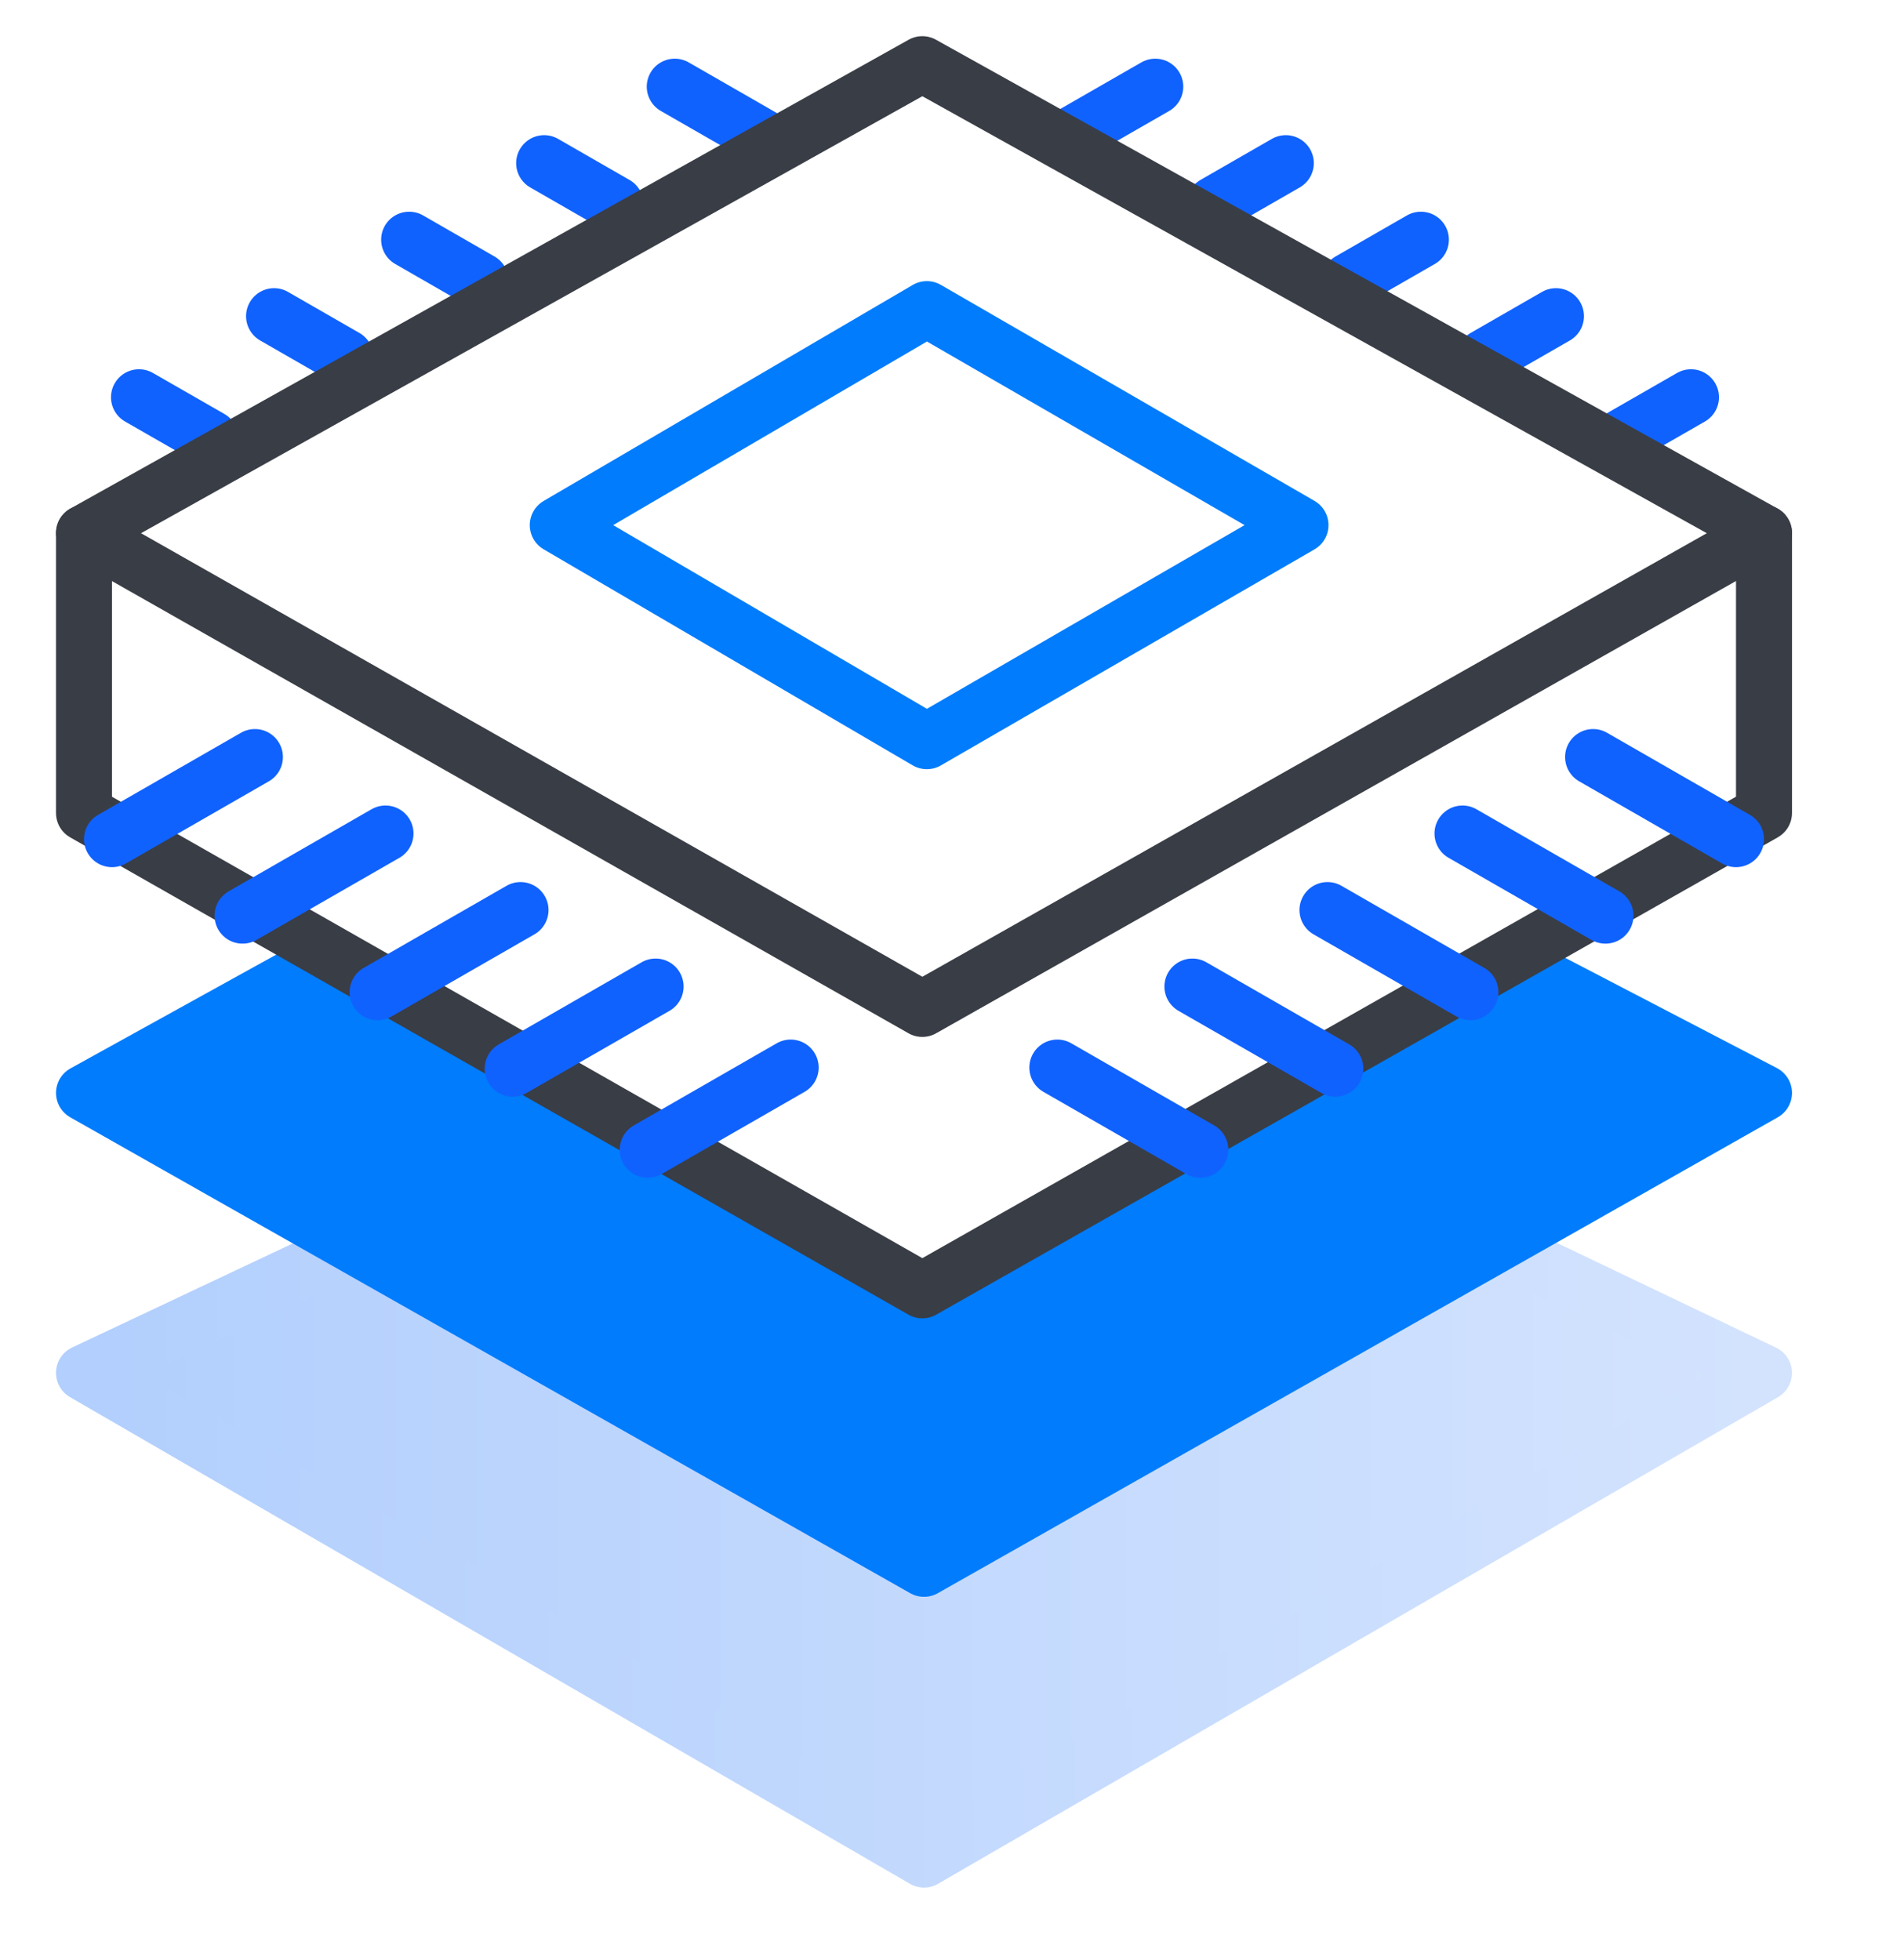 <svg width="34" height="35" fill="none" xmlns="http://www.w3.org/2000/svg"><g clip-path="url(#clip0_2302_35077)" stroke-linecap="round" stroke-linejoin="round"><path d="M1.5 24.52l15 8.693 15-8.692-5.928-2.834-9.072 5.057-8.997-5.056L1.5 24.52z" fill="url(#paint0_linear_2302_35077)" stroke="url(#paint1_linear_2302_35077)"/><path d="M27.106 17.232L31.5 19.52l-15 8.5-15-8.5 4.2-2.323 10.8 6.023 10.606-5.988z" fill="#007CFC" stroke="#007CFC"/><path d="M30.196 7.095l-1.276.733m-1.135-2.181l-1.276.734m-1.136-2.1l-1.276.734m-1.136-2.101l-1.276.734m-1.055-2.1l-1.276.733-.287.165M2.482 7.095l1.277.733m1.135-2.181l1.276.734m1.136-2.1l1.276.734m1.135-2.101l1.276.734m1.056-2.1l1.276.733.286.165" stroke="#1062FE"/><path d="M31.5 9.52v5l-15.03 8.526L1.5 14.521v-5" stroke="#393D45"/><path d="M1.5 9.52l14.97 8.5 15.03-8.5-15.03-8.374L1.5 9.52z" stroke="#393D45"/><path d="M21.434 20.535l-2.553-1.468m4.964.02l-2.552-1.467m4.964.101l-2.552-1.467m4.964.1l-2.553-1.467m4.884.101l-2.552-1.467m-16.882 7.014l2.553-1.468m-4.964.02l2.552-1.467m-4.964.101l2.552-1.467m-4.964.1l2.553-1.467M2 14.988l2.552-1.467" stroke="#1062FE"/><path d="M16.55 13.238L9.96 9.379l6.591-3.858 6.672 3.858-6.672 3.859z" stroke="#007CFC"/></g><defs><linearGradient id="paint0_linear_2302_35077" x1="1.995" y1="27.441" x2="30.995" y2="27.456" gradientUnits="userSpaceOnUse"><stop stop-color="#B2CFFD"/><stop offset="1" stop-color="#D3E3FE"/></linearGradient><linearGradient id="paint1_linear_2302_35077" x1="1.623" y1="27.441" x2="31.367" y2="27.457" gradientUnits="userSpaceOnUse"><stop stop-color="#B2CFFD"/><stop offset="1" stop-color="#D3E3FE"/></linearGradient><clipPath id="clip0_2302_35077"><path fill="#fff" transform="translate(0 .02)" d="M0 0h34v34H0z"/></clipPath></defs></svg>